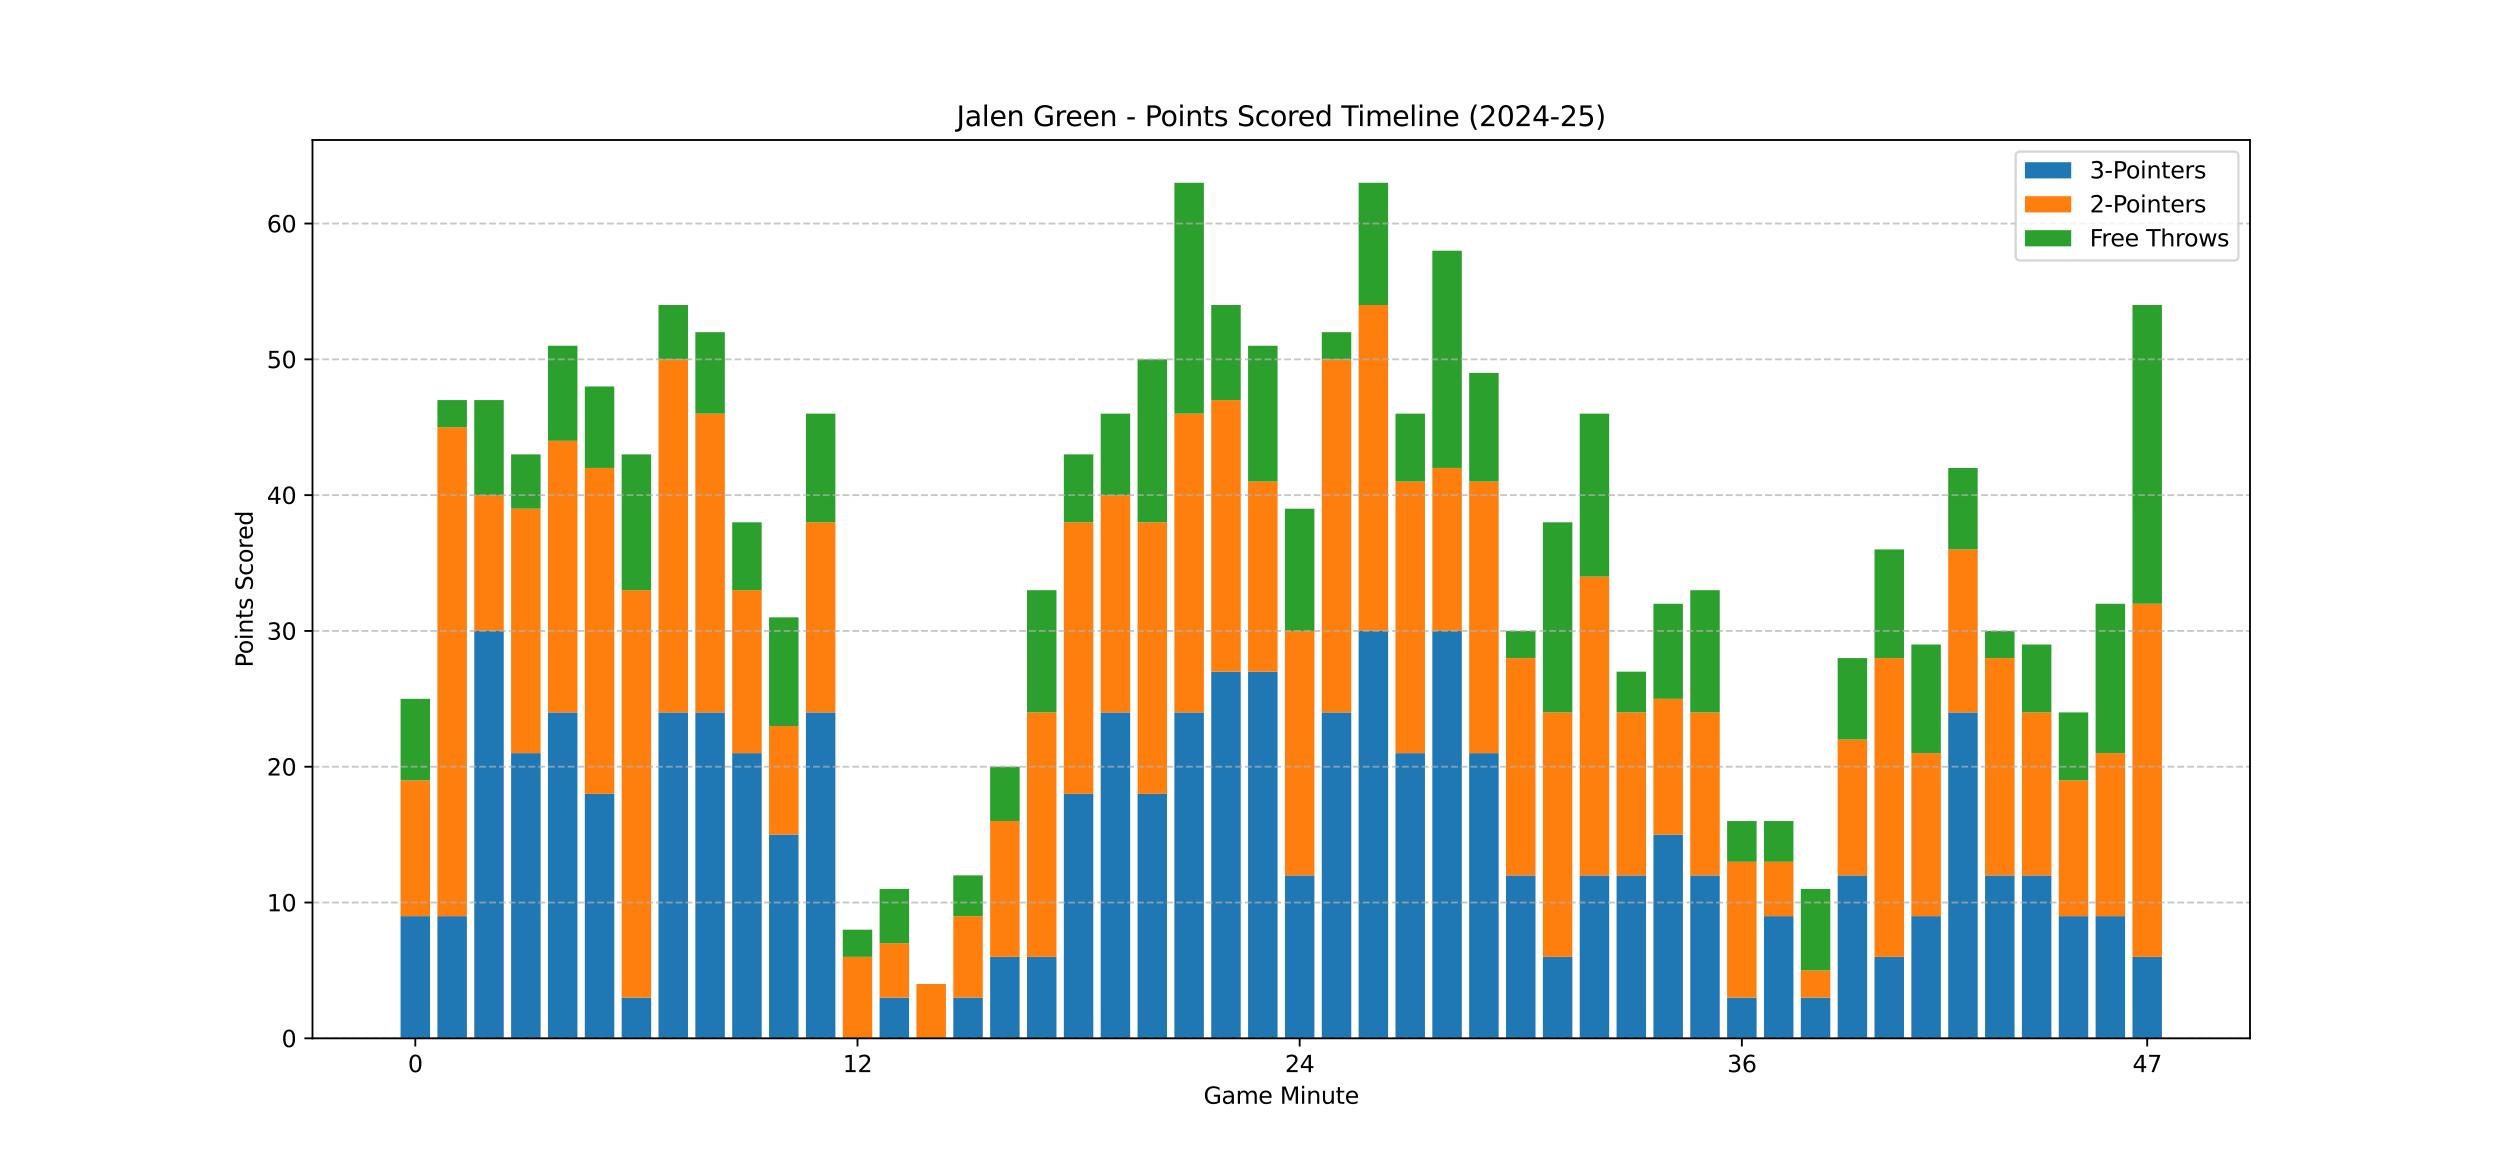 <?xml version="1.0" encoding="utf-8" standalone="no"?>
<!DOCTYPE svg PUBLIC "-//W3C//DTD SVG 1.1//EN"
  "http://www.w3.org/Graphics/SVG/1.1/DTD/svg11.dtd">
<svg xmlns:xlink="http://www.w3.org/1999/xlink" width="1080pt" height="504pt" viewBox="0 0 1080 504" xmlns="http://www.w3.org/2000/svg" version="1.1">
 <defs>
  <style type="text/css">*{stroke-linejoin: round; stroke-linecap: butt}</style>
 </defs>
 <g id="figure_1">
  <g id="patch_1">
   <path d="M 0 504 
L 1080 504 
L 1080 0 
L 0 0 
z
" style="fill: #ffffff"/>
  </g>
  <g id="axes_1">
   <g id="patch_2">
    <path d="M 135 448.56 
L 972 448.56 
L 972 60.48 
L 135 60.48 
z
" style="fill: #ffffff"/>
   </g>
   <g id="patch_3">
    <path d="M 173.045 448.56 
L 185.78 448.56 
L 185.78 395.76 
L 173.045 395.76 
z
" clip-path="url(#pf9abb5e813)" style="fill: #1f77b4"/>
   </g>
   <g id="patch_4">
    <path d="M 188.964 448.56 
L 201.699 448.56 
L 201.699 395.76 
L 188.964 395.76 
z
" clip-path="url(#pf9abb5e813)" style="fill: #1f77b4"/>
   </g>
   <g id="patch_5">
    <path d="M 204.883 448.56 
L 217.618 448.56 
L 217.618 272.56 
L 204.883 272.56 
z
" clip-path="url(#pf9abb5e813)" style="fill: #1f77b4"/>
   </g>
   <g id="patch_6">
    <path d="M 220.801 448.56 
L 233.536 448.56 
L 233.536 325.36 
L 220.801 325.36 
z
" clip-path="url(#pf9abb5e813)" style="fill: #1f77b4"/>
   </g>
   <g id="patch_7">
    <path d="M 236.72 448.56 
L 249.455 448.56 
L 249.455 307.76 
L 236.72 307.76 
z
" clip-path="url(#pf9abb5e813)" style="fill: #1f77b4"/>
   </g>
   <g id="patch_8">
    <path d="M 252.638 448.56 
L 265.373 448.56 
L 265.373 342.96 
L 252.638 342.96 
z
" clip-path="url(#pf9abb5e813)" style="fill: #1f77b4"/>
   </g>
   <g id="patch_9">
    <path d="M 268.557 448.56 
L 281.292 448.56 
L 281.292 430.96 
L 268.557 430.96 
z
" clip-path="url(#pf9abb5e813)" style="fill: #1f77b4"/>
   </g>
   <g id="patch_10">
    <path d="M 284.476 448.56 
L 297.211 448.56 
L 297.211 307.76 
L 284.476 307.76 
z
" clip-path="url(#pf9abb5e813)" style="fill: #1f77b4"/>
   </g>
   <g id="patch_11">
    <path d="M 300.394 448.56 
L 313.129 448.56 
L 313.129 307.76 
L 300.394 307.76 
z
" clip-path="url(#pf9abb5e813)" style="fill: #1f77b4"/>
   </g>
   <g id="patch_12">
    <path d="M 316.313 448.56 
L 329.048 448.56 
L 329.048 325.36 
L 316.313 325.36 
z
" clip-path="url(#pf9abb5e813)" style="fill: #1f77b4"/>
   </g>
   <g id="patch_13">
    <path d="M 332.231 448.56 
L 344.966 448.56 
L 344.966 360.56 
L 332.231 360.56 
z
" clip-path="url(#pf9abb5e813)" style="fill: #1f77b4"/>
   </g>
   <g id="patch_14">
    <path d="M 348.15 448.56 
L 360.885 448.56 
L 360.885 307.76 
L 348.15 307.76 
z
" clip-path="url(#pf9abb5e813)" style="fill: #1f77b4"/>
   </g>
   <g id="patch_15">
    <path d="M 364.069 448.56 
L 376.804 448.56 
L 376.804 448.56 
L 364.069 448.56 
z
" clip-path="url(#pf9abb5e813)" style="fill: #1f77b4"/>
   </g>
   <g id="patch_16">
    <path d="M 379.987 448.56 
L 392.722 448.56 
L 392.722 430.96 
L 379.987 430.96 
z
" clip-path="url(#pf9abb5e813)" style="fill: #1f77b4"/>
   </g>
   <g id="patch_17">
    <path d="M 395.906 448.56 
L 408.641 448.56 
L 408.641 448.56 
L 395.906 448.56 
z
" clip-path="url(#pf9abb5e813)" style="fill: #1f77b4"/>
   </g>
   <g id="patch_18">
    <path d="M 411.824 448.56 
L 424.559 448.56 
L 424.559 430.96 
L 411.824 430.96 
z
" clip-path="url(#pf9abb5e813)" style="fill: #1f77b4"/>
   </g>
   <g id="patch_19">
    <path d="M 427.743 448.56 
L 440.478 448.56 
L 440.478 413.36 
L 427.743 413.36 
z
" clip-path="url(#pf9abb5e813)" style="fill: #1f77b4"/>
   </g>
   <g id="patch_20">
    <path d="M 443.662 448.56 
L 456.397 448.56 
L 456.397 413.36 
L 443.662 413.36 
z
" clip-path="url(#pf9abb5e813)" style="fill: #1f77b4"/>
   </g>
   <g id="patch_21">
    <path d="M 459.58 448.56 
L 472.315 448.56 
L 472.315 342.96 
L 459.58 342.96 
z
" clip-path="url(#pf9abb5e813)" style="fill: #1f77b4"/>
   </g>
   <g id="patch_22">
    <path d="M 475.499 448.56 
L 488.234 448.56 
L 488.234 307.76 
L 475.499 307.76 
z
" clip-path="url(#pf9abb5e813)" style="fill: #1f77b4"/>
   </g>
   <g id="patch_23">
    <path d="M 491.417 448.56 
L 504.152 448.56 
L 504.152 342.96 
L 491.417 342.96 
z
" clip-path="url(#pf9abb5e813)" style="fill: #1f77b4"/>
   </g>
   <g id="patch_24">
    <path d="M 507.336 448.56 
L 520.071 448.56 
L 520.071 307.76 
L 507.336 307.76 
z
" clip-path="url(#pf9abb5e813)" style="fill: #1f77b4"/>
   </g>
   <g id="patch_25">
    <path d="M 523.255 448.56 
L 535.99 448.56 
L 535.99 290.16 
L 523.255 290.16 
z
" clip-path="url(#pf9abb5e813)" style="fill: #1f77b4"/>
   </g>
   <g id="patch_26">
    <path d="M 539.173 448.56 
L 551.908 448.56 
L 551.908 290.16 
L 539.173 290.16 
z
" clip-path="url(#pf9abb5e813)" style="fill: #1f77b4"/>
   </g>
   <g id="patch_27">
    <path d="M 555.092 448.56 
L 567.827 448.56 
L 567.827 378.16 
L 555.092 378.16 
z
" clip-path="url(#pf9abb5e813)" style="fill: #1f77b4"/>
   </g>
   <g id="patch_28">
    <path d="M 571.01 448.56 
L 583.745 448.56 
L 583.745 307.76 
L 571.01 307.76 
z
" clip-path="url(#pf9abb5e813)" style="fill: #1f77b4"/>
   </g>
   <g id="patch_29">
    <path d="M 586.929 448.56 
L 599.664 448.56 
L 599.664 272.56 
L 586.929 272.56 
z
" clip-path="url(#pf9abb5e813)" style="fill: #1f77b4"/>
   </g>
   <g id="patch_30">
    <path d="M 602.848 448.56 
L 615.583 448.56 
L 615.583 325.36 
L 602.848 325.36 
z
" clip-path="url(#pf9abb5e813)" style="fill: #1f77b4"/>
   </g>
   <g id="patch_31">
    <path d="M 618.766 448.56 
L 631.501 448.56 
L 631.501 272.56 
L 618.766 272.56 
z
" clip-path="url(#pf9abb5e813)" style="fill: #1f77b4"/>
   </g>
   <g id="patch_32">
    <path d="M 634.685 448.56 
L 647.42 448.56 
L 647.42 325.36 
L 634.685 325.36 
z
" clip-path="url(#pf9abb5e813)" style="fill: #1f77b4"/>
   </g>
   <g id="patch_33">
    <path d="M 650.603 448.56 
L 663.338 448.56 
L 663.338 378.16 
L 650.603 378.16 
z
" clip-path="url(#pf9abb5e813)" style="fill: #1f77b4"/>
   </g>
   <g id="patch_34">
    <path d="M 666.522 448.56 
L 679.257 448.56 
L 679.257 413.36 
L 666.522 413.36 
z
" clip-path="url(#pf9abb5e813)" style="fill: #1f77b4"/>
   </g>
   <g id="patch_35">
    <path d="M 682.441 448.56 
L 695.176 448.56 
L 695.176 378.16 
L 682.441 378.16 
z
" clip-path="url(#pf9abb5e813)" style="fill: #1f77b4"/>
   </g>
   <g id="patch_36">
    <path d="M 698.359 448.56 
L 711.094 448.56 
L 711.094 378.16 
L 698.359 378.16 
z
" clip-path="url(#pf9abb5e813)" style="fill: #1f77b4"/>
   </g>
   <g id="patch_37">
    <path d="M 714.278 448.56 
L 727.013 448.56 
L 727.013 360.56 
L 714.278 360.56 
z
" clip-path="url(#pf9abb5e813)" style="fill: #1f77b4"/>
   </g>
   <g id="patch_38">
    <path d="M 730.196 448.56 
L 742.931 448.56 
L 742.931 378.16 
L 730.196 378.16 
z
" clip-path="url(#pf9abb5e813)" style="fill: #1f77b4"/>
   </g>
   <g id="patch_39">
    <path d="M 746.115 448.56 
L 758.85 448.56 
L 758.85 430.96 
L 746.115 430.96 
z
" clip-path="url(#pf9abb5e813)" style="fill: #1f77b4"/>
   </g>
   <g id="patch_40">
    <path d="M 762.034 448.56 
L 774.769 448.56 
L 774.769 395.76 
L 762.034 395.76 
z
" clip-path="url(#pf9abb5e813)" style="fill: #1f77b4"/>
   </g>
   <g id="patch_41">
    <path d="M 777.952 448.56 
L 790.687 448.56 
L 790.687 430.96 
L 777.952 430.96 
z
" clip-path="url(#pf9abb5e813)" style="fill: #1f77b4"/>
   </g>
   <g id="patch_42">
    <path d="M 793.871 448.56 
L 806.606 448.56 
L 806.606 378.16 
L 793.871 378.16 
z
" clip-path="url(#pf9abb5e813)" style="fill: #1f77b4"/>
   </g>
   <g id="patch_43">
    <path d="M 809.789 448.56 
L 822.524 448.56 
L 822.524 413.36 
L 809.789 413.36 
z
" clip-path="url(#pf9abb5e813)" style="fill: #1f77b4"/>
   </g>
   <g id="patch_44">
    <path d="M 825.708 448.56 
L 838.443 448.56 
L 838.443 395.76 
L 825.708 395.76 
z
" clip-path="url(#pf9abb5e813)" style="fill: #1f77b4"/>
   </g>
   <g id="patch_45">
    <path d="M 841.627 448.56 
L 854.362 448.56 
L 854.362 307.76 
L 841.627 307.76 
z
" clip-path="url(#pf9abb5e813)" style="fill: #1f77b4"/>
   </g>
   <g id="patch_46">
    <path d="M 857.545 448.56 
L 870.28 448.56 
L 870.28 378.16 
L 857.545 378.16 
z
" clip-path="url(#pf9abb5e813)" style="fill: #1f77b4"/>
   </g>
   <g id="patch_47">
    <path d="M 873.464 448.56 
L 886.199 448.56 
L 886.199 378.16 
L 873.464 378.16 
z
" clip-path="url(#pf9abb5e813)" style="fill: #1f77b4"/>
   </g>
   <g id="patch_48">
    <path d="M 889.382 448.56 
L 902.117 448.56 
L 902.117 395.76 
L 889.382 395.76 
z
" clip-path="url(#pf9abb5e813)" style="fill: #1f77b4"/>
   </g>
   <g id="patch_49">
    <path d="M 905.301 448.56 
L 918.036 448.56 
L 918.036 395.76 
L 905.301 395.76 
z
" clip-path="url(#pf9abb5e813)" style="fill: #1f77b4"/>
   </g>
   <g id="patch_50">
    <path d="M 921.22 448.56 
L 933.955 448.56 
L 933.955 413.36 
L 921.22 413.36 
z
" clip-path="url(#pf9abb5e813)" style="fill: #1f77b4"/>
   </g>
   <g id="patch_51">
    <path d="M 173.045 395.76 
L 185.78 395.76 
L 185.78 337.093 
L 173.045 337.093 
z
" clip-path="url(#pf9abb5e813)" style="fill: #ff7f0e"/>
   </g>
   <g id="patch_52">
    <path d="M 188.964 395.76 
L 201.699 395.76 
L 201.699 184.56 
L 188.964 184.56 
z
" clip-path="url(#pf9abb5e813)" style="fill: #ff7f0e"/>
   </g>
   <g id="patch_53">
    <path d="M 204.883 272.56 
L 217.618 272.56 
L 217.618 213.893 
L 204.883 213.893 
z
" clip-path="url(#pf9abb5e813)" style="fill: #ff7f0e"/>
   </g>
   <g id="patch_54">
    <path d="M 220.801 325.36 
L 233.536 325.36 
L 233.536 219.76 
L 220.801 219.76 
z
" clip-path="url(#pf9abb5e813)" style="fill: #ff7f0e"/>
   </g>
   <g id="patch_55">
    <path d="M 236.72 307.76 
L 249.455 307.76 
L 249.455 190.427 
L 236.72 190.427 
z
" clip-path="url(#pf9abb5e813)" style="fill: #ff7f0e"/>
   </g>
   <g id="patch_56">
    <path d="M 252.638 342.96 
L 265.373 342.96 
L 265.373 202.16 
L 252.638 202.16 
z
" clip-path="url(#pf9abb5e813)" style="fill: #ff7f0e"/>
   </g>
   <g id="patch_57">
    <path d="M 268.557 430.96 
L 281.292 430.96 
L 281.292 254.96 
L 268.557 254.96 
z
" clip-path="url(#pf9abb5e813)" style="fill: #ff7f0e"/>
   </g>
   <g id="patch_58">
    <path d="M 284.476 307.76 
L 297.211 307.76 
L 297.211 155.227 
L 284.476 155.227 
z
" clip-path="url(#pf9abb5e813)" style="fill: #ff7f0e"/>
   </g>
   <g id="patch_59">
    <path d="M 300.394 307.76 
L 313.129 307.76 
L 313.129 178.693 
L 300.394 178.693 
z
" clip-path="url(#pf9abb5e813)" style="fill: #ff7f0e"/>
   </g>
   <g id="patch_60">
    <path d="M 316.313 325.36 
L 329.048 325.36 
L 329.048 254.96 
L 316.313 254.96 
z
" clip-path="url(#pf9abb5e813)" style="fill: #ff7f0e"/>
   </g>
   <g id="patch_61">
    <path d="M 332.231 360.56 
L 344.966 360.56 
L 344.966 313.627 
L 332.231 313.627 
z
" clip-path="url(#pf9abb5e813)" style="fill: #ff7f0e"/>
   </g>
   <g id="patch_62">
    <path d="M 348.15 307.76 
L 360.885 307.76 
L 360.885 225.627 
L 348.15 225.627 
z
" clip-path="url(#pf9abb5e813)" style="fill: #ff7f0e"/>
   </g>
   <g id="patch_63">
    <path d="M 364.069 448.56 
L 376.804 448.56 
L 376.804 413.36 
L 364.069 413.36 
z
" clip-path="url(#pf9abb5e813)" style="fill: #ff7f0e"/>
   </g>
   <g id="patch_64">
    <path d="M 379.987 430.96 
L 392.722 430.96 
L 392.722 407.493 
L 379.987 407.493 
z
" clip-path="url(#pf9abb5e813)" style="fill: #ff7f0e"/>
   </g>
   <g id="patch_65">
    <path d="M 395.906 448.56 
L 408.641 448.56 
L 408.641 425.093 
L 395.906 425.093 
z
" clip-path="url(#pf9abb5e813)" style="fill: #ff7f0e"/>
   </g>
   <g id="patch_66">
    <path d="M 411.824 430.96 
L 424.559 430.96 
L 424.559 395.76 
L 411.824 395.76 
z
" clip-path="url(#pf9abb5e813)" style="fill: #ff7f0e"/>
   </g>
   <g id="patch_67">
    <path d="M 427.743 413.36 
L 440.478 413.36 
L 440.478 354.693 
L 427.743 354.693 
z
" clip-path="url(#pf9abb5e813)" style="fill: #ff7f0e"/>
   </g>
   <g id="patch_68">
    <path d="M 443.662 413.36 
L 456.397 413.36 
L 456.397 307.76 
L 443.662 307.76 
z
" clip-path="url(#pf9abb5e813)" style="fill: #ff7f0e"/>
   </g>
   <g id="patch_69">
    <path d="M 459.58 342.96 
L 472.315 342.96 
L 472.315 225.627 
L 459.58 225.627 
z
" clip-path="url(#pf9abb5e813)" style="fill: #ff7f0e"/>
   </g>
   <g id="patch_70">
    <path d="M 475.499 307.76 
L 488.234 307.76 
L 488.234 213.893 
L 475.499 213.893 
z
" clip-path="url(#pf9abb5e813)" style="fill: #ff7f0e"/>
   </g>
   <g id="patch_71">
    <path d="M 491.417 342.96 
L 504.152 342.96 
L 504.152 225.627 
L 491.417 225.627 
z
" clip-path="url(#pf9abb5e813)" style="fill: #ff7f0e"/>
   </g>
   <g id="patch_72">
    <path d="M 507.336 307.76 
L 520.071 307.76 
L 520.071 178.693 
L 507.336 178.693 
z
" clip-path="url(#pf9abb5e813)" style="fill: #ff7f0e"/>
   </g>
   <g id="patch_73">
    <path d="M 523.255 290.16 
L 535.99 290.16 
L 535.99 172.827 
L 523.255 172.827 
z
" clip-path="url(#pf9abb5e813)" style="fill: #ff7f0e"/>
   </g>
   <g id="patch_74">
    <path d="M 539.173 290.16 
L 551.908 290.16 
L 551.908 208.027 
L 539.173 208.027 
z
" clip-path="url(#pf9abb5e813)" style="fill: #ff7f0e"/>
   </g>
   <g id="patch_75">
    <path d="M 555.092 378.16 
L 567.827 378.16 
L 567.827 272.56 
L 555.092 272.56 
z
" clip-path="url(#pf9abb5e813)" style="fill: #ff7f0e"/>
   </g>
   <g id="patch_76">
    <path d="M 571.01 307.76 
L 583.745 307.76 
L 583.745 155.227 
L 571.01 155.227 
z
" clip-path="url(#pf9abb5e813)" style="fill: #ff7f0e"/>
   </g>
   <g id="patch_77">
    <path d="M 586.929 272.56 
L 599.664 272.56 
L 599.664 131.76 
L 586.929 131.76 
z
" clip-path="url(#pf9abb5e813)" style="fill: #ff7f0e"/>
   </g>
   <g id="patch_78">
    <path d="M 602.848 325.36 
L 615.583 325.36 
L 615.583 208.027 
L 602.848 208.027 
z
" clip-path="url(#pf9abb5e813)" style="fill: #ff7f0e"/>
   </g>
   <g id="patch_79">
    <path d="M 618.766 272.56 
L 631.501 272.56 
L 631.501 202.16 
L 618.766 202.16 
z
" clip-path="url(#pf9abb5e813)" style="fill: #ff7f0e"/>
   </g>
   <g id="patch_80">
    <path d="M 634.685 325.36 
L 647.42 325.36 
L 647.42 208.027 
L 634.685 208.027 
z
" clip-path="url(#pf9abb5e813)" style="fill: #ff7f0e"/>
   </g>
   <g id="patch_81">
    <path d="M 650.603 378.16 
L 663.338 378.16 
L 663.338 284.293 
L 650.603 284.293 
z
" clip-path="url(#pf9abb5e813)" style="fill: #ff7f0e"/>
   </g>
   <g id="patch_82">
    <path d="M 666.522 413.36 
L 679.257 413.36 
L 679.257 307.76 
L 666.522 307.76 
z
" clip-path="url(#pf9abb5e813)" style="fill: #ff7f0e"/>
   </g>
   <g id="patch_83">
    <path d="M 682.441 378.16 
L 695.176 378.16 
L 695.176 249.093 
L 682.441 249.093 
z
" clip-path="url(#pf9abb5e813)" style="fill: #ff7f0e"/>
   </g>
   <g id="patch_84">
    <path d="M 698.359 378.16 
L 711.094 378.16 
L 711.094 307.76 
L 698.359 307.76 
z
" clip-path="url(#pf9abb5e813)" style="fill: #ff7f0e"/>
   </g>
   <g id="patch_85">
    <path d="M 714.278 360.56 
L 727.013 360.56 
L 727.013 301.893 
L 714.278 301.893 
z
" clip-path="url(#pf9abb5e813)" style="fill: #ff7f0e"/>
   </g>
   <g id="patch_86">
    <path d="M 730.196 378.16 
L 742.931 378.16 
L 742.931 307.76 
L 730.196 307.76 
z
" clip-path="url(#pf9abb5e813)" style="fill: #ff7f0e"/>
   </g>
   <g id="patch_87">
    <path d="M 746.115 430.96 
L 758.85 430.96 
L 758.85 372.293 
L 746.115 372.293 
z
" clip-path="url(#pf9abb5e813)" style="fill: #ff7f0e"/>
   </g>
   <g id="patch_88">
    <path d="M 762.034 395.76 
L 774.769 395.76 
L 774.769 372.293 
L 762.034 372.293 
z
" clip-path="url(#pf9abb5e813)" style="fill: #ff7f0e"/>
   </g>
   <g id="patch_89">
    <path d="M 777.952 430.96 
L 790.687 430.96 
L 790.687 419.227 
L 777.952 419.227 
z
" clip-path="url(#pf9abb5e813)" style="fill: #ff7f0e"/>
   </g>
   <g id="patch_90">
    <path d="M 793.871 378.16 
L 806.606 378.16 
L 806.606 319.493 
L 793.871 319.493 
z
" clip-path="url(#pf9abb5e813)" style="fill: #ff7f0e"/>
   </g>
   <g id="patch_91">
    <path d="M 809.789 413.36 
L 822.524 413.36 
L 822.524 284.293 
L 809.789 284.293 
z
" clip-path="url(#pf9abb5e813)" style="fill: #ff7f0e"/>
   </g>
   <g id="patch_92">
    <path d="M 825.708 395.76 
L 838.443 395.76 
L 838.443 325.36 
L 825.708 325.36 
z
" clip-path="url(#pf9abb5e813)" style="fill: #ff7f0e"/>
   </g>
   <g id="patch_93">
    <path d="M 841.627 307.76 
L 854.362 307.76 
L 854.362 237.36 
L 841.627 237.36 
z
" clip-path="url(#pf9abb5e813)" style="fill: #ff7f0e"/>
   </g>
   <g id="patch_94">
    <path d="M 857.545 378.16 
L 870.28 378.16 
L 870.28 284.293 
L 857.545 284.293 
z
" clip-path="url(#pf9abb5e813)" style="fill: #ff7f0e"/>
   </g>
   <g id="patch_95">
    <path d="M 873.464 378.16 
L 886.199 378.16 
L 886.199 307.76 
L 873.464 307.76 
z
" clip-path="url(#pf9abb5e813)" style="fill: #ff7f0e"/>
   </g>
   <g id="patch_96">
    <path d="M 889.382 395.76 
L 902.117 395.76 
L 902.117 337.093 
L 889.382 337.093 
z
" clip-path="url(#pf9abb5e813)" style="fill: #ff7f0e"/>
   </g>
   <g id="patch_97">
    <path d="M 905.301 395.76 
L 918.036 395.76 
L 918.036 325.36 
L 905.301 325.36 
z
" clip-path="url(#pf9abb5e813)" style="fill: #ff7f0e"/>
   </g>
   <g id="patch_98">
    <path d="M 921.22 413.36 
L 933.955 413.36 
L 933.955 260.827 
L 921.22 260.827 
z
" clip-path="url(#pf9abb5e813)" style="fill: #ff7f0e"/>
   </g>
   <g id="patch_99">
    <path d="M 173.045 337.093 
L 185.78 337.093 
L 185.78 301.893 
L 173.045 301.893 
z
" clip-path="url(#pf9abb5e813)" style="fill: #2ca02c"/>
   </g>
   <g id="patch_100">
    <path d="M 188.964 184.56 
L 201.699 184.56 
L 201.699 172.827 
L 188.964 172.827 
z
" clip-path="url(#pf9abb5e813)" style="fill: #2ca02c"/>
   </g>
   <g id="patch_101">
    <path d="M 204.883 213.893 
L 217.618 213.893 
L 217.618 172.827 
L 204.883 172.827 
z
" clip-path="url(#pf9abb5e813)" style="fill: #2ca02c"/>
   </g>
   <g id="patch_102">
    <path d="M 220.801 219.76 
L 233.536 219.76 
L 233.536 196.293 
L 220.801 196.293 
z
" clip-path="url(#pf9abb5e813)" style="fill: #2ca02c"/>
   </g>
   <g id="patch_103">
    <path d="M 236.72 190.427 
L 249.455 190.427 
L 249.455 149.36 
L 236.72 149.36 
z
" clip-path="url(#pf9abb5e813)" style="fill: #2ca02c"/>
   </g>
   <g id="patch_104">
    <path d="M 252.638 202.16 
L 265.373 202.16 
L 265.373 166.96 
L 252.638 166.96 
z
" clip-path="url(#pf9abb5e813)" style="fill: #2ca02c"/>
   </g>
   <g id="patch_105">
    <path d="M 268.557 254.96 
L 281.292 254.96 
L 281.292 196.293 
L 268.557 196.293 
z
" clip-path="url(#pf9abb5e813)" style="fill: #2ca02c"/>
   </g>
   <g id="patch_106">
    <path d="M 284.476 155.227 
L 297.211 155.227 
L 297.211 131.76 
L 284.476 131.76 
z
" clip-path="url(#pf9abb5e813)" style="fill: #2ca02c"/>
   </g>
   <g id="patch_107">
    <path d="M 300.394 178.693 
L 313.129 178.693 
L 313.129 143.493 
L 300.394 143.493 
z
" clip-path="url(#pf9abb5e813)" style="fill: #2ca02c"/>
   </g>
   <g id="patch_108">
    <path d="M 316.313 254.96 
L 329.048 254.96 
L 329.048 225.627 
L 316.313 225.627 
z
" clip-path="url(#pf9abb5e813)" style="fill: #2ca02c"/>
   </g>
   <g id="patch_109">
    <path d="M 332.231 313.627 
L 344.966 313.627 
L 344.966 266.693 
L 332.231 266.693 
z
" clip-path="url(#pf9abb5e813)" style="fill: #2ca02c"/>
   </g>
   <g id="patch_110">
    <path d="M 348.15 225.627 
L 360.885 225.627 
L 360.885 178.693 
L 348.15 178.693 
z
" clip-path="url(#pf9abb5e813)" style="fill: #2ca02c"/>
   </g>
   <g id="patch_111">
    <path d="M 364.069 413.36 
L 376.804 413.36 
L 376.804 401.627 
L 364.069 401.627 
z
" clip-path="url(#pf9abb5e813)" style="fill: #2ca02c"/>
   </g>
   <g id="patch_112">
    <path d="M 379.987 407.493 
L 392.722 407.493 
L 392.722 384.027 
L 379.987 384.027 
z
" clip-path="url(#pf9abb5e813)" style="fill: #2ca02c"/>
   </g>
   <g id="patch_113">
    <path d="M 395.906 425.093 
L 408.641 425.093 
L 408.641 425.093 
L 395.906 425.093 
z
" clip-path="url(#pf9abb5e813)" style="fill: #2ca02c"/>
   </g>
   <g id="patch_114">
    <path d="M 411.824 395.76 
L 424.559 395.76 
L 424.559 378.16 
L 411.824 378.16 
z
" clip-path="url(#pf9abb5e813)" style="fill: #2ca02c"/>
   </g>
   <g id="patch_115">
    <path d="M 427.743 354.693 
L 440.478 354.693 
L 440.478 331.227 
L 427.743 331.227 
z
" clip-path="url(#pf9abb5e813)" style="fill: #2ca02c"/>
   </g>
   <g id="patch_116">
    <path d="M 443.662 307.76 
L 456.397 307.76 
L 456.397 254.96 
L 443.662 254.96 
z
" clip-path="url(#pf9abb5e813)" style="fill: #2ca02c"/>
   </g>
   <g id="patch_117">
    <path d="M 459.58 225.627 
L 472.315 225.627 
L 472.315 196.293 
L 459.58 196.293 
z
" clip-path="url(#pf9abb5e813)" style="fill: #2ca02c"/>
   </g>
   <g id="patch_118">
    <path d="M 475.499 213.893 
L 488.234 213.893 
L 488.234 178.693 
L 475.499 178.693 
z
" clip-path="url(#pf9abb5e813)" style="fill: #2ca02c"/>
   </g>
   <g id="patch_119">
    <path d="M 491.417 225.627 
L 504.152 225.627 
L 504.152 155.227 
L 491.417 155.227 
z
" clip-path="url(#pf9abb5e813)" style="fill: #2ca02c"/>
   </g>
   <g id="patch_120">
    <path d="M 507.336 178.693 
L 520.071 178.693 
L 520.071 78.96 
L 507.336 78.96 
z
" clip-path="url(#pf9abb5e813)" style="fill: #2ca02c"/>
   </g>
   <g id="patch_121">
    <path d="M 523.255 172.827 
L 535.99 172.827 
L 535.99 131.76 
L 523.255 131.76 
z
" clip-path="url(#pf9abb5e813)" style="fill: #2ca02c"/>
   </g>
   <g id="patch_122">
    <path d="M 539.173 208.027 
L 551.908 208.027 
L 551.908 149.36 
L 539.173 149.36 
z
" clip-path="url(#pf9abb5e813)" style="fill: #2ca02c"/>
   </g>
   <g id="patch_123">
    <path d="M 555.092 272.56 
L 567.827 272.56 
L 567.827 219.76 
L 555.092 219.76 
z
" clip-path="url(#pf9abb5e813)" style="fill: #2ca02c"/>
   </g>
   <g id="patch_124">
    <path d="M 571.01 155.227 
L 583.745 155.227 
L 583.745 143.493 
L 571.01 143.493 
z
" clip-path="url(#pf9abb5e813)" style="fill: #2ca02c"/>
   </g>
   <g id="patch_125">
    <path d="M 586.929 131.76 
L 599.664 131.76 
L 599.664 78.96 
L 586.929 78.96 
z
" clip-path="url(#pf9abb5e813)" style="fill: #2ca02c"/>
   </g>
   <g id="patch_126">
    <path d="M 602.848 208.027 
L 615.583 208.027 
L 615.583 178.693 
L 602.848 178.693 
z
" clip-path="url(#pf9abb5e813)" style="fill: #2ca02c"/>
   </g>
   <g id="patch_127">
    <path d="M 618.766 202.16 
L 631.501 202.16 
L 631.501 108.293 
L 618.766 108.293 
z
" clip-path="url(#pf9abb5e813)" style="fill: #2ca02c"/>
   </g>
   <g id="patch_128">
    <path d="M 634.685 208.027 
L 647.42 208.027 
L 647.42 161.093 
L 634.685 161.093 
z
" clip-path="url(#pf9abb5e813)" style="fill: #2ca02c"/>
   </g>
   <g id="patch_129">
    <path d="M 650.603 284.293 
L 663.338 284.293 
L 663.338 272.56 
L 650.603 272.56 
z
" clip-path="url(#pf9abb5e813)" style="fill: #2ca02c"/>
   </g>
   <g id="patch_130">
    <path d="M 666.522 307.76 
L 679.257 307.76 
L 679.257 225.627 
L 666.522 225.627 
z
" clip-path="url(#pf9abb5e813)" style="fill: #2ca02c"/>
   </g>
   <g id="patch_131">
    <path d="M 682.441 249.093 
L 695.176 249.093 
L 695.176 178.693 
L 682.441 178.693 
z
" clip-path="url(#pf9abb5e813)" style="fill: #2ca02c"/>
   </g>
   <g id="patch_132">
    <path d="M 698.359 307.76 
L 711.094 307.76 
L 711.094 290.16 
L 698.359 290.16 
z
" clip-path="url(#pf9abb5e813)" style="fill: #2ca02c"/>
   </g>
   <g id="patch_133">
    <path d="M 714.278 301.893 
L 727.013 301.893 
L 727.013 260.827 
L 714.278 260.827 
z
" clip-path="url(#pf9abb5e813)" style="fill: #2ca02c"/>
   </g>
   <g id="patch_134">
    <path d="M 730.196 307.76 
L 742.931 307.76 
L 742.931 254.96 
L 730.196 254.96 
z
" clip-path="url(#pf9abb5e813)" style="fill: #2ca02c"/>
   </g>
   <g id="patch_135">
    <path d="M 746.115 372.293 
L 758.85 372.293 
L 758.85 354.693 
L 746.115 354.693 
z
" clip-path="url(#pf9abb5e813)" style="fill: #2ca02c"/>
   </g>
   <g id="patch_136">
    <path d="M 762.034 372.293 
L 774.769 372.293 
L 774.769 354.693 
L 762.034 354.693 
z
" clip-path="url(#pf9abb5e813)" style="fill: #2ca02c"/>
   </g>
   <g id="patch_137">
    <path d="M 777.952 419.227 
L 790.687 419.227 
L 790.687 384.027 
L 777.952 384.027 
z
" clip-path="url(#pf9abb5e813)" style="fill: #2ca02c"/>
   </g>
   <g id="patch_138">
    <path d="M 793.871 319.493 
L 806.606 319.493 
L 806.606 284.293 
L 793.871 284.293 
z
" clip-path="url(#pf9abb5e813)" style="fill: #2ca02c"/>
   </g>
   <g id="patch_139">
    <path d="M 809.789 284.293 
L 822.524 284.293 
L 822.524 237.36 
L 809.789 237.36 
z
" clip-path="url(#pf9abb5e813)" style="fill: #2ca02c"/>
   </g>
   <g id="patch_140">
    <path d="M 825.708 325.36 
L 838.443 325.36 
L 838.443 278.427 
L 825.708 278.427 
z
" clip-path="url(#pf9abb5e813)" style="fill: #2ca02c"/>
   </g>
   <g id="patch_141">
    <path d="M 841.627 237.36 
L 854.362 237.36 
L 854.362 202.16 
L 841.627 202.16 
z
" clip-path="url(#pf9abb5e813)" style="fill: #2ca02c"/>
   </g>
   <g id="patch_142">
    <path d="M 857.545 284.293 
L 870.28 284.293 
L 870.28 272.56 
L 857.545 272.56 
z
" clip-path="url(#pf9abb5e813)" style="fill: #2ca02c"/>
   </g>
   <g id="patch_143">
    <path d="M 873.464 307.76 
L 886.199 307.76 
L 886.199 278.427 
L 873.464 278.427 
z
" clip-path="url(#pf9abb5e813)" style="fill: #2ca02c"/>
   </g>
   <g id="patch_144">
    <path d="M 889.382 337.093 
L 902.117 337.093 
L 902.117 307.76 
L 889.382 307.76 
z
" clip-path="url(#pf9abb5e813)" style="fill: #2ca02c"/>
   </g>
   <g id="patch_145">
    <path d="M 905.301 325.36 
L 918.036 325.36 
L 918.036 260.827 
L 905.301 260.827 
z
" clip-path="url(#pf9abb5e813)" style="fill: #2ca02c"/>
   </g>
   <g id="patch_146">
    <path d="M 921.22 260.827 
L 933.955 260.827 
L 933.955 131.76 
L 921.22 131.76 
z
" clip-path="url(#pf9abb5e813)" style="fill: #2ca02c"/>
   </g>
   <g id="matplotlib.axis_1">
    <g id="xtick_1">
     <g id="line2d_1">
      <defs>
       <path id="m6e1138fa5f" d="M 0 0 
L 0 3.5 
" style="stroke: #000000; stroke-width: 0.8"/>
      </defs>
      <g>
       <use xlink:href="#m6e1138fa5f" x="179.413" y="448.56" style="stroke: #000000; stroke-width: 0.8"/>
      </g>
     </g>
     <g id="text_1">
      <!-- 0 -->
      <g transform="translate(176.232 463.158) scale(0.1 -0.1)">
       <defs>
        <path id="DejaVuSans-30" d="M 2034 4250 
Q 1547 4250 1301 3770 
Q 1056 3291 1056 2328 
Q 1056 1369 1301 889 
Q 1547 409 2034 409 
Q 2525 409 2770 889 
Q 3016 1369 3016 2328 
Q 3016 3291 2770 3770 
Q 2525 4250 2034 4250 
z
M 2034 4750 
Q 2819 4750 3233 4129 
Q 3647 3509 3647 2328 
Q 3647 1150 3233 529 
Q 2819 -91 2034 -91 
Q 1250 -91 836 529 
Q 422 1150 422 2328 
Q 422 3509 836 4129 
Q 1250 4750 2034 4750 
z
" transform="scale(0.016)"/>
       </defs>
       <use xlink:href="#DejaVuSans-30"/>
      </g>
     </g>
    </g>
    <g id="xtick_2">
     <g id="line2d_2">
      <g>
       <use xlink:href="#m6e1138fa5f" x="370.436" y="448.56" style="stroke: #000000; stroke-width: 0.8"/>
      </g>
     </g>
     <g id="text_2">
      <!-- 12 -->
      <g transform="translate(364.074 463.158) scale(0.1 -0.1)">
       <defs>
        <path id="DejaVuSans-31" d="M 794 531 
L 1825 531 
L 1825 4091 
L 703 3866 
L 703 4441 
L 1819 4666 
L 2450 4666 
L 2450 531 
L 3481 531 
L 3481 0 
L 794 0 
L 794 531 
z
" transform="scale(0.016)"/>
        <path id="DejaVuSans-32" d="M 1228 531 
L 3431 531 
L 3431 0 
L 469 0 
L 469 531 
Q 828 903 1448 1529 
Q 2069 2156 2228 2338 
Q 2531 2678 2651 2914 
Q 2772 3150 2772 3378 
Q 2772 3750 2511 3984 
Q 2250 4219 1831 4219 
Q 1534 4219 1204 4116 
Q 875 4013 500 3803 
L 500 4441 
Q 881 4594 1212 4672 
Q 1544 4750 1819 4750 
Q 2544 4750 2975 4387 
Q 3406 4025 3406 3419 
Q 3406 3131 3298 2873 
Q 3191 2616 2906 2266 
Q 2828 2175 2409 1742 
Q 1991 1309 1228 531 
z
" transform="scale(0.016)"/>
       </defs>
       <use xlink:href="#DejaVuSans-31"/>
       <use xlink:href="#DejaVuSans-32" transform="translate(63.623 0)"/>
      </g>
     </g>
    </g>
    <g id="xtick_3">
     <g id="line2d_3">
      <g>
       <use xlink:href="#m6e1138fa5f" x="561.459" y="448.56" style="stroke: #000000; stroke-width: 0.8"/>
      </g>
     </g>
     <g id="text_3">
      <!-- 24 -->
      <g transform="translate(555.097 463.158) scale(0.1 -0.1)">
       <defs>
        <path id="DejaVuSans-34" d="M 2419 4116 
L 825 1625 
L 2419 1625 
L 2419 4116 
z
M 2253 4666 
L 3047 4666 
L 3047 1625 
L 3713 1625 
L 3713 1100 
L 3047 1100 
L 3047 0 
L 2419 0 
L 2419 1100 
L 313 1100 
L 313 1709 
L 2253 4666 
z
" transform="scale(0.016)"/>
       </defs>
       <use xlink:href="#DejaVuSans-32"/>
       <use xlink:href="#DejaVuSans-34" transform="translate(63.623 0)"/>
      </g>
     </g>
    </g>
    <g id="xtick_4">
     <g id="line2d_4">
      <g>
       <use xlink:href="#m6e1138fa5f" x="752.483" y="448.56" style="stroke: #000000; stroke-width: 0.8"/>
      </g>
     </g>
     <g id="text_4">
      <!-- 36 -->
      <g transform="translate(746.12 463.158) scale(0.1 -0.1)">
       <defs>
        <path id="DejaVuSans-33" d="M 2597 2516 
Q 3050 2419 3304 2112 
Q 3559 1806 3559 1356 
Q 3559 666 3084 287 
Q 2609 -91 1734 -91 
Q 1441 -91 1130 -33 
Q 819 25 488 141 
L 488 750 
Q 750 597 1062 519 
Q 1375 441 1716 441 
Q 2309 441 2620 675 
Q 2931 909 2931 1356 
Q 2931 1769 2642 2001 
Q 2353 2234 1838 2234 
L 1294 2234 
L 1294 2753 
L 1863 2753 
Q 2328 2753 2575 2939 
Q 2822 3125 2822 3475 
Q 2822 3834 2567 4026 
Q 2313 4219 1838 4219 
Q 1578 4219 1281 4162 
Q 984 4106 628 3988 
L 628 4550 
Q 988 4650 1302 4700 
Q 1616 4750 1894 4750 
Q 2613 4750 3031 4423 
Q 3450 4097 3450 3541 
Q 3450 3153 3228 2886 
Q 3006 2619 2597 2516 
z
" transform="scale(0.016)"/>
        <path id="DejaVuSans-36" d="M 2113 2584 
Q 1688 2584 1439 2293 
Q 1191 2003 1191 1497 
Q 1191 994 1439 701 
Q 1688 409 2113 409 
Q 2538 409 2786 701 
Q 3034 994 3034 1497 
Q 3034 2003 2786 2293 
Q 2538 2584 2113 2584 
z
M 3366 4563 
L 3366 3988 
Q 3128 4100 2886 4159 
Q 2644 4219 2406 4219 
Q 1781 4219 1451 3797 
Q 1122 3375 1075 2522 
Q 1259 2794 1537 2939 
Q 1816 3084 2150 3084 
Q 2853 3084 3261 2657 
Q 3669 2231 3669 1497 
Q 3669 778 3244 343 
Q 2819 -91 2113 -91 
Q 1303 -91 875 529 
Q 447 1150 447 2328 
Q 447 3434 972 4092 
Q 1497 4750 2381 4750 
Q 2619 4750 2861 4703 
Q 3103 4656 3366 4563 
z
" transform="scale(0.016)"/>
       </defs>
       <use xlink:href="#DejaVuSans-33"/>
       <use xlink:href="#DejaVuSans-36" transform="translate(63.623 0)"/>
      </g>
     </g>
    </g>
    <g id="xtick_5">
     <g id="line2d_5">
      <g>
       <use xlink:href="#m6e1138fa5f" x="927.587" y="448.56" style="stroke: #000000; stroke-width: 0.8"/>
      </g>
     </g>
     <g id="text_5">
      <!-- 47 -->
      <g transform="translate(921.225 463.158) scale(0.1 -0.1)">
       <defs>
        <path id="DejaVuSans-37" d="M 525 4666 
L 3525 4666 
L 3525 4397 
L 1831 0 
L 1172 0 
L 2766 4134 
L 525 4134 
L 525 4666 
z
" transform="scale(0.016)"/>
       </defs>
       <use xlink:href="#DejaVuSans-34"/>
       <use xlink:href="#DejaVuSans-37" transform="translate(63.623 0)"/>
      </g>
     </g>
    </g>
    <g id="text_6">
     <!-- Game Minute -->
     <g transform="translate(519.948 476.837) scale(0.1 -0.1)">
      <defs>
       <path id="DejaVuSans-47" d="M 3809 666 
L 3809 1919 
L 2778 1919 
L 2778 2438 
L 4434 2438 
L 4434 434 
Q 4069 175 3628 42 
Q 3188 -91 2688 -91 
Q 1594 -91 976 548 
Q 359 1188 359 2328 
Q 359 3472 976 4111 
Q 1594 4750 2688 4750 
Q 3144 4750 3555 4637 
Q 3966 4525 4313 4306 
L 4313 3634 
Q 3963 3931 3569 4081 
Q 3175 4231 2741 4231 
Q 1884 4231 1454 3753 
Q 1025 3275 1025 2328 
Q 1025 1384 1454 906 
Q 1884 428 2741 428 
Q 3075 428 3337 486 
Q 3600 544 3809 666 
z
" transform="scale(0.016)"/>
       <path id="DejaVuSans-61" d="M 2194 1759 
Q 1497 1759 1228 1600 
Q 959 1441 959 1056 
Q 959 750 1161 570 
Q 1363 391 1709 391 
Q 2188 391 2477 730 
Q 2766 1069 2766 1631 
L 2766 1759 
L 2194 1759 
z
M 3341 1997 
L 3341 0 
L 2766 0 
L 2766 531 
Q 2569 213 2275 61 
Q 1981 -91 1556 -91 
Q 1019 -91 701 211 
Q 384 513 384 1019 
Q 384 1609 779 1909 
Q 1175 2209 1959 2209 
L 2766 2209 
L 2766 2266 
Q 2766 2663 2505 2880 
Q 2244 3097 1772 3097 
Q 1472 3097 1187 3025 
Q 903 2953 641 2809 
L 641 3341 
Q 956 3463 1253 3523 
Q 1550 3584 1831 3584 
Q 2591 3584 2966 3190 
Q 3341 2797 3341 1997 
z
" transform="scale(0.016)"/>
       <path id="DejaVuSans-6d" d="M 3328 2828 
Q 3544 3216 3844 3400 
Q 4144 3584 4550 3584 
Q 5097 3584 5394 3201 
Q 5691 2819 5691 2113 
L 5691 0 
L 5113 0 
L 5113 2094 
Q 5113 2597 4934 2840 
Q 4756 3084 4391 3084 
Q 3944 3084 3684 2787 
Q 3425 2491 3425 1978 
L 3425 0 
L 2847 0 
L 2847 2094 
Q 2847 2600 2669 2842 
Q 2491 3084 2119 3084 
Q 1678 3084 1418 2786 
Q 1159 2488 1159 1978 
L 1159 0 
L 581 0 
L 581 3500 
L 1159 3500 
L 1159 2956 
Q 1356 3278 1631 3431 
Q 1906 3584 2284 3584 
Q 2666 3584 2933 3390 
Q 3200 3197 3328 2828 
z
" transform="scale(0.016)"/>
       <path id="DejaVuSans-65" d="M 3597 1894 
L 3597 1613 
L 953 1613 
Q 991 1019 1311 708 
Q 1631 397 2203 397 
Q 2534 397 2845 478 
Q 3156 559 3463 722 
L 3463 178 
Q 3153 47 2828 -22 
Q 2503 -91 2169 -91 
Q 1331 -91 842 396 
Q 353 884 353 1716 
Q 353 2575 817 3079 
Q 1281 3584 2069 3584 
Q 2775 3584 3186 3129 
Q 3597 2675 3597 1894 
z
M 3022 2063 
Q 3016 2534 2758 2815 
Q 2500 3097 2075 3097 
Q 1594 3097 1305 2825 
Q 1016 2553 972 2059 
L 3022 2063 
z
" transform="scale(0.016)"/>
       <path id="DejaVuSans-20" transform="scale(0.016)"/>
       <path id="DejaVuSans-4d" d="M 628 4666 
L 1569 4666 
L 2759 1491 
L 3956 4666 
L 4897 4666 
L 4897 0 
L 4281 0 
L 4281 4097 
L 3078 897 
L 2444 897 
L 1241 4097 
L 1241 0 
L 628 0 
L 628 4666 
z
" transform="scale(0.016)"/>
       <path id="DejaVuSans-69" d="M 603 3500 
L 1178 3500 
L 1178 0 
L 603 0 
L 603 3500 
z
M 603 4863 
L 1178 4863 
L 1178 4134 
L 603 4134 
L 603 4863 
z
" transform="scale(0.016)"/>
       <path id="DejaVuSans-6e" d="M 3513 2113 
L 3513 0 
L 2938 0 
L 2938 2094 
Q 2938 2591 2744 2837 
Q 2550 3084 2163 3084 
Q 1697 3084 1428 2787 
Q 1159 2491 1159 1978 
L 1159 0 
L 581 0 
L 581 3500 
L 1159 3500 
L 1159 2956 
Q 1366 3272 1645 3428 
Q 1925 3584 2291 3584 
Q 2894 3584 3203 3211 
Q 3513 2838 3513 2113 
z
" transform="scale(0.016)"/>
       <path id="DejaVuSans-75" d="M 544 1381 
L 544 3500 
L 1119 3500 
L 1119 1403 
Q 1119 906 1312 657 
Q 1506 409 1894 409 
Q 2359 409 2629 706 
Q 2900 1003 2900 1516 
L 2900 3500 
L 3475 3500 
L 3475 0 
L 2900 0 
L 2900 538 
Q 2691 219 2414 64 
Q 2138 -91 1772 -91 
Q 1169 -91 856 284 
Q 544 659 544 1381 
z
M 1991 3584 
L 1991 3584 
z
" transform="scale(0.016)"/>
       <path id="DejaVuSans-74" d="M 1172 4494 
L 1172 3500 
L 2356 3500 
L 2356 3053 
L 1172 3053 
L 1172 1153 
Q 1172 725 1289 603 
Q 1406 481 1766 481 
L 2356 481 
L 2356 0 
L 1766 0 
Q 1100 0 847 248 
Q 594 497 594 1153 
L 594 3053 
L 172 3053 
L 172 3500 
L 594 3500 
L 594 4494 
L 1172 4494 
z
" transform="scale(0.016)"/>
      </defs>
      <use xlink:href="#DejaVuSans-47"/>
      <use xlink:href="#DejaVuSans-61" transform="translate(77.49 0)"/>
      <use xlink:href="#DejaVuSans-6d" transform="translate(138.77 0)"/>
      <use xlink:href="#DejaVuSans-65" transform="translate(236.182 0)"/>
      <use xlink:href="#DejaVuSans-20" transform="translate(297.705 0)"/>
      <use xlink:href="#DejaVuSans-4d" transform="translate(329.492 0)"/>
      <use xlink:href="#DejaVuSans-69" transform="translate(415.771 0)"/>
      <use xlink:href="#DejaVuSans-6e" transform="translate(443.555 0)"/>
      <use xlink:href="#DejaVuSans-75" transform="translate(506.934 0)"/>
      <use xlink:href="#DejaVuSans-74" transform="translate(570.312 0)"/>
      <use xlink:href="#DejaVuSans-65" transform="translate(609.521 0)"/>
     </g>
    </g>
   </g>
   <g id="matplotlib.axis_2">
    <g id="ytick_1">
     <g id="line2d_6">
      <path d="M 135 448.56 
L 972 448.56 
" clip-path="url(#pf9abb5e813)" style="fill: none; stroke-dasharray: 2.96,1.28; stroke-dashoffset: 0; stroke: #b0b0b0; stroke-opacity: 0.7; stroke-width: 0.8"/>
     </g>
     <g id="line2d_7">
      <defs>
       <path id="md72b650689" d="M 0 0 
L -3.5 0 
" style="stroke: #000000; stroke-width: 0.8"/>
      </defs>
      <g>
       <use xlink:href="#md72b650689" x="135" y="448.56" style="stroke: #000000; stroke-width: 0.8"/>
      </g>
     </g>
     <g id="text_7">
      <!-- 0 -->
      <g transform="translate(121.638 452.359) scale(0.1 -0.1)">
       <use xlink:href="#DejaVuSans-30"/>
      </g>
     </g>
    </g>
    <g id="ytick_2">
     <g id="line2d_8">
      <path d="M 135 389.893 
L 972 389.893 
" clip-path="url(#pf9abb5e813)" style="fill: none; stroke-dasharray: 2.96,1.28; stroke-dashoffset: 0; stroke: #b0b0b0; stroke-opacity: 0.7; stroke-width: 0.8"/>
     </g>
     <g id="line2d_9">
      <g>
       <use xlink:href="#md72b650689" x="135" y="389.893" style="stroke: #000000; stroke-width: 0.8"/>
      </g>
     </g>
     <g id="text_8">
      <!-- 10 -->
      <g transform="translate(115.275 393.693) scale(0.1 -0.1)">
       <use xlink:href="#DejaVuSans-31"/>
       <use xlink:href="#DejaVuSans-30" transform="translate(63.623 0)"/>
      </g>
     </g>
    </g>
    <g id="ytick_3">
     <g id="line2d_10">
      <path d="M 135 331.227 
L 972 331.227 
" clip-path="url(#pf9abb5e813)" style="fill: none; stroke-dasharray: 2.96,1.28; stroke-dashoffset: 0; stroke: #b0b0b0; stroke-opacity: 0.7; stroke-width: 0.8"/>
     </g>
     <g id="line2d_11">
      <g>
       <use xlink:href="#md72b650689" x="135" y="331.227" style="stroke: #000000; stroke-width: 0.8"/>
      </g>
     </g>
     <g id="text_9">
      <!-- 20 -->
      <g transform="translate(115.275 335.026) scale(0.1 -0.1)">
       <use xlink:href="#DejaVuSans-32"/>
       <use xlink:href="#DejaVuSans-30" transform="translate(63.623 0)"/>
      </g>
     </g>
    </g>
    <g id="ytick_4">
     <g id="line2d_12">
      <path d="M 135 272.56 
L 972 272.56 
" clip-path="url(#pf9abb5e813)" style="fill: none; stroke-dasharray: 2.96,1.28; stroke-dashoffset: 0; stroke: #b0b0b0; stroke-opacity: 0.7; stroke-width: 0.8"/>
     </g>
     <g id="line2d_13">
      <g>
       <use xlink:href="#md72b650689" x="135" y="272.56" style="stroke: #000000; stroke-width: 0.8"/>
      </g>
     </g>
     <g id="text_10">
      <!-- 30 -->
      <g transform="translate(115.275 276.359) scale(0.1 -0.1)">
       <use xlink:href="#DejaVuSans-33"/>
       <use xlink:href="#DejaVuSans-30" transform="translate(63.623 0)"/>
      </g>
     </g>
    </g>
    <g id="ytick_5">
     <g id="line2d_14">
      <path d="M 135 213.893 
L 972 213.893 
" clip-path="url(#pf9abb5e813)" style="fill: none; stroke-dasharray: 2.96,1.28; stroke-dashoffset: 0; stroke: #b0b0b0; stroke-opacity: 0.7; stroke-width: 0.8"/>
     </g>
     <g id="line2d_15">
      <g>
       <use xlink:href="#md72b650689" x="135" y="213.893" style="stroke: #000000; stroke-width: 0.8"/>
      </g>
     </g>
     <g id="text_11">
      <!-- 40 -->
      <g transform="translate(115.275 217.693) scale(0.1 -0.1)">
       <use xlink:href="#DejaVuSans-34"/>
       <use xlink:href="#DejaVuSans-30" transform="translate(63.623 0)"/>
      </g>
     </g>
    </g>
    <g id="ytick_6">
     <g id="line2d_16">
      <path d="M 135 155.227 
L 972 155.227 
" clip-path="url(#pf9abb5e813)" style="fill: none; stroke-dasharray: 2.96,1.28; stroke-dashoffset: 0; stroke: #b0b0b0; stroke-opacity: 0.7; stroke-width: 0.8"/>
     </g>
     <g id="line2d_17">
      <g>
       <use xlink:href="#md72b650689" x="135" y="155.227" style="stroke: #000000; stroke-width: 0.8"/>
      </g>
     </g>
     <g id="text_12">
      <!-- 50 -->
      <g transform="translate(115.275 159.026) scale(0.1 -0.1)">
       <defs>
        <path id="DejaVuSans-35" d="M 691 4666 
L 3169 4666 
L 3169 4134 
L 1269 4134 
L 1269 2991 
Q 1406 3038 1543 3061 
Q 1681 3084 1819 3084 
Q 2600 3084 3056 2656 
Q 3513 2228 3513 1497 
Q 3513 744 3044 326 
Q 2575 -91 1722 -91 
Q 1428 -91 1123 -41 
Q 819 9 494 109 
L 494 744 
Q 775 591 1075 516 
Q 1375 441 1709 441 
Q 2250 441 2565 725 
Q 2881 1009 2881 1497 
Q 2881 1984 2565 2268 
Q 2250 2553 1709 2553 
Q 1456 2553 1204 2497 
Q 953 2441 691 2322 
L 691 4666 
z
" transform="scale(0.016)"/>
       </defs>
       <use xlink:href="#DejaVuSans-35"/>
       <use xlink:href="#DejaVuSans-30" transform="translate(63.623 0)"/>
      </g>
     </g>
    </g>
    <g id="ytick_7">
     <g id="line2d_18">
      <path d="M 135 96.56 
L 972 96.56 
" clip-path="url(#pf9abb5e813)" style="fill: none; stroke-dasharray: 2.96,1.28; stroke-dashoffset: 0; stroke: #b0b0b0; stroke-opacity: 0.7; stroke-width: 0.8"/>
     </g>
     <g id="line2d_19">
      <g>
       <use xlink:href="#md72b650689" x="135" y="96.56" style="stroke: #000000; stroke-width: 0.8"/>
      </g>
     </g>
     <g id="text_13">
      <!-- 60 -->
      <g transform="translate(115.275 100.359) scale(0.1 -0.1)">
       <use xlink:href="#DejaVuSans-36"/>
       <use xlink:href="#DejaVuSans-30" transform="translate(63.623 0)"/>
      </g>
     </g>
    </g>
    <g id="text_14">
     <!-- Points Scored -->
     <g transform="translate(109.195 288.301) rotate(-90) scale(0.1 -0.1)">
      <defs>
       <path id="DejaVuSans-50" d="M 1259 4147 
L 1259 2394 
L 2053 2394 
Q 2494 2394 2734 2622 
Q 2975 2850 2975 3272 
Q 2975 3691 2734 3919 
Q 2494 4147 2053 4147 
L 1259 4147 
z
M 628 4666 
L 2053 4666 
Q 2838 4666 3239 4311 
Q 3641 3956 3641 3272 
Q 3641 2581 3239 2228 
Q 2838 1875 2053 1875 
L 1259 1875 
L 1259 0 
L 628 0 
L 628 4666 
z
" transform="scale(0.016)"/>
       <path id="DejaVuSans-6f" d="M 1959 3097 
Q 1497 3097 1228 2736 
Q 959 2375 959 1747 
Q 959 1119 1226 758 
Q 1494 397 1959 397 
Q 2419 397 2687 759 
Q 2956 1122 2956 1747 
Q 2956 2369 2687 2733 
Q 2419 3097 1959 3097 
z
M 1959 3584 
Q 2709 3584 3137 3096 
Q 3566 2609 3566 1747 
Q 3566 888 3137 398 
Q 2709 -91 1959 -91 
Q 1206 -91 779 398 
Q 353 888 353 1747 
Q 353 2609 779 3096 
Q 1206 3584 1959 3584 
z
" transform="scale(0.016)"/>
       <path id="DejaVuSans-73" d="M 2834 3397 
L 2834 2853 
Q 2591 2978 2328 3040 
Q 2066 3103 1784 3103 
Q 1356 3103 1142 2972 
Q 928 2841 928 2578 
Q 928 2378 1081 2264 
Q 1234 2150 1697 2047 
L 1894 2003 
Q 2506 1872 2764 1633 
Q 3022 1394 3022 966 
Q 3022 478 2636 193 
Q 2250 -91 1575 -91 
Q 1294 -91 989 -36 
Q 684 19 347 128 
L 347 722 
Q 666 556 975 473 
Q 1284 391 1588 391 
Q 1994 391 2212 530 
Q 2431 669 2431 922 
Q 2431 1156 2273 1281 
Q 2116 1406 1581 1522 
L 1381 1569 
Q 847 1681 609 1914 
Q 372 2147 372 2553 
Q 372 3047 722 3315 
Q 1072 3584 1716 3584 
Q 2034 3584 2315 3537 
Q 2597 3491 2834 3397 
z
" transform="scale(0.016)"/>
       <path id="DejaVuSans-53" d="M 3425 4513 
L 3425 3897 
Q 3066 4069 2747 4153 
Q 2428 4238 2131 4238 
Q 1616 4238 1336 4038 
Q 1056 3838 1056 3469 
Q 1056 3159 1242 3001 
Q 1428 2844 1947 2747 
L 2328 2669 
Q 3034 2534 3370 2195 
Q 3706 1856 3706 1288 
Q 3706 609 3251 259 
Q 2797 -91 1919 -91 
Q 1588 -91 1214 -16 
Q 841 59 441 206 
L 441 856 
Q 825 641 1194 531 
Q 1563 422 1919 422 
Q 2459 422 2753 634 
Q 3047 847 3047 1241 
Q 3047 1584 2836 1778 
Q 2625 1972 2144 2069 
L 1759 2144 
Q 1053 2284 737 2584 
Q 422 2884 422 3419 
Q 422 4038 858 4394 
Q 1294 4750 2059 4750 
Q 2388 4750 2728 4690 
Q 3069 4631 3425 4513 
z
" transform="scale(0.016)"/>
       <path id="DejaVuSans-63" d="M 3122 3366 
L 3122 2828 
Q 2878 2963 2633 3030 
Q 2388 3097 2138 3097 
Q 1578 3097 1268 2742 
Q 959 2388 959 1747 
Q 959 1106 1268 751 
Q 1578 397 2138 397 
Q 2388 397 2633 464 
Q 2878 531 3122 666 
L 3122 134 
Q 2881 22 2623 -34 
Q 2366 -91 2075 -91 
Q 1284 -91 818 406 
Q 353 903 353 1747 
Q 353 2603 823 3093 
Q 1294 3584 2113 3584 
Q 2378 3584 2631 3529 
Q 2884 3475 3122 3366 
z
" transform="scale(0.016)"/>
       <path id="DejaVuSans-72" d="M 2631 2963 
Q 2534 3019 2420 3045 
Q 2306 3072 2169 3072 
Q 1681 3072 1420 2755 
Q 1159 2438 1159 1844 
L 1159 0 
L 581 0 
L 581 3500 
L 1159 3500 
L 1159 2956 
Q 1341 3275 1631 3429 
Q 1922 3584 2338 3584 
Q 2397 3584 2469 3576 
Q 2541 3569 2628 3553 
L 2631 2963 
z
" transform="scale(0.016)"/>
       <path id="DejaVuSans-64" d="M 2906 2969 
L 2906 4863 
L 3481 4863 
L 3481 0 
L 2906 0 
L 2906 525 
Q 2725 213 2448 61 
Q 2172 -91 1784 -91 
Q 1150 -91 751 415 
Q 353 922 353 1747 
Q 353 2572 751 3078 
Q 1150 3584 1784 3584 
Q 2172 3584 2448 3432 
Q 2725 3281 2906 2969 
z
M 947 1747 
Q 947 1113 1208 752 
Q 1469 391 1925 391 
Q 2381 391 2643 752 
Q 2906 1113 2906 1747 
Q 2906 2381 2643 2742 
Q 2381 3103 1925 3103 
Q 1469 3103 1208 2742 
Q 947 2381 947 1747 
z
" transform="scale(0.016)"/>
      </defs>
      <use xlink:href="#DejaVuSans-50"/>
      <use xlink:href="#DejaVuSans-6f" transform="translate(56.678 0)"/>
      <use xlink:href="#DejaVuSans-69" transform="translate(117.859 0)"/>
      <use xlink:href="#DejaVuSans-6e" transform="translate(145.643 0)"/>
      <use xlink:href="#DejaVuSans-74" transform="translate(209.021 0)"/>
      <use xlink:href="#DejaVuSans-73" transform="translate(248.23 0)"/>
      <use xlink:href="#DejaVuSans-20" transform="translate(300.33 0)"/>
      <use xlink:href="#DejaVuSans-53" transform="translate(332.117 0)"/>
      <use xlink:href="#DejaVuSans-63" transform="translate(395.594 0)"/>
      <use xlink:href="#DejaVuSans-6f" transform="translate(450.574 0)"/>
      <use xlink:href="#DejaVuSans-72" transform="translate(511.756 0)"/>
      <use xlink:href="#DejaVuSans-65" transform="translate(550.619 0)"/>
      <use xlink:href="#DejaVuSans-64" transform="translate(612.143 0)"/>
     </g>
    </g>
   </g>
   <g id="patch_147">
    <path d="M 135 448.56 
L 135 60.48 
" style="fill: none; stroke: #000000; stroke-width: 0.8; stroke-linejoin: miter; stroke-linecap: square"/>
   </g>
   <g id="patch_148">
    <path d="M 972 448.56 
L 972 60.48 
" style="fill: none; stroke: #000000; stroke-width: 0.8; stroke-linejoin: miter; stroke-linecap: square"/>
   </g>
   <g id="patch_149">
    <path d="M 135 448.56 
L 972 448.56 
" style="fill: none; stroke: #000000; stroke-width: 0.8; stroke-linejoin: miter; stroke-linecap: square"/>
   </g>
   <g id="patch_150">
    <path d="M 135 60.48 
L 972 60.48 
" style="fill: none; stroke: #000000; stroke-width: 0.8; stroke-linejoin: miter; stroke-linecap: square"/>
   </g>
   <g id="text_15">
    <!-- Jalen Green - Points Scored Timeline (2024-25) -->
    <g transform="translate(413.228 54.48) scale(0.12 -0.12)">
     <defs>
      <path id="DejaVuSans-4a" d="M 628 4666 
L 1259 4666 
L 1259 325 
Q 1259 -519 939 -900 
Q 619 -1281 -91 -1281 
L -331 -1281 
L -331 -750 
L -134 -750 
Q 284 -750 456 -515 
Q 628 -281 628 325 
L 628 4666 
z
" transform="scale(0.016)"/>
      <path id="DejaVuSans-6c" d="M 603 4863 
L 1178 4863 
L 1178 0 
L 603 0 
L 603 4863 
z
" transform="scale(0.016)"/>
      <path id="DejaVuSans-2d" d="M 313 2009 
L 1997 2009 
L 1997 1497 
L 313 1497 
L 313 2009 
z
" transform="scale(0.016)"/>
      <path id="DejaVuSans-54" d="M -19 4666 
L 3928 4666 
L 3928 4134 
L 2272 4134 
L 2272 0 
L 1638 0 
L 1638 4134 
L -19 4134 
L -19 4666 
z
" transform="scale(0.016)"/>
      <path id="DejaVuSans-28" d="M 1984 4856 
Q 1566 4138 1362 3434 
Q 1159 2731 1159 2009 
Q 1159 1288 1364 580 
Q 1569 -128 1984 -844 
L 1484 -844 
Q 1016 -109 783 600 
Q 550 1309 550 2009 
Q 550 2706 781 3412 
Q 1013 4119 1484 4856 
L 1984 4856 
z
" transform="scale(0.016)"/>
      <path id="DejaVuSans-29" d="M 513 4856 
L 1013 4856 
Q 1481 4119 1714 3412 
Q 1947 2706 1947 2009 
Q 1947 1309 1714 600 
Q 1481 -109 1013 -844 
L 513 -844 
Q 928 -128 1133 580 
Q 1338 1288 1338 2009 
Q 1338 2731 1133 3434 
Q 928 4138 513 4856 
z
" transform="scale(0.016)"/>
     </defs>
     <use xlink:href="#DejaVuSans-4a"/>
     <use xlink:href="#DejaVuSans-61" transform="translate(29.492 0)"/>
     <use xlink:href="#DejaVuSans-6c" transform="translate(90.771 0)"/>
     <use xlink:href="#DejaVuSans-65" transform="translate(118.555 0)"/>
     <use xlink:href="#DejaVuSans-6e" transform="translate(180.078 0)"/>
     <use xlink:href="#DejaVuSans-20" transform="translate(243.457 0)"/>
     <use xlink:href="#DejaVuSans-47" transform="translate(275.244 0)"/>
     <use xlink:href="#DejaVuSans-72" transform="translate(352.734 0)"/>
     <use xlink:href="#DejaVuSans-65" transform="translate(391.598 0)"/>
     <use xlink:href="#DejaVuSans-65" transform="translate(453.121 0)"/>
     <use xlink:href="#DejaVuSans-6e" transform="translate(514.645 0)"/>
     <use xlink:href="#DejaVuSans-20" transform="translate(578.023 0)"/>
     <use xlink:href="#DejaVuSans-2d" transform="translate(609.811 0)"/>
     <use xlink:href="#DejaVuSans-20" transform="translate(645.895 0)"/>
     <use xlink:href="#DejaVuSans-50" transform="translate(677.682 0)"/>
     <use xlink:href="#DejaVuSans-6f" transform="translate(734.359 0)"/>
     <use xlink:href="#DejaVuSans-69" transform="translate(795.541 0)"/>
     <use xlink:href="#DejaVuSans-6e" transform="translate(823.324 0)"/>
     <use xlink:href="#DejaVuSans-74" transform="translate(886.703 0)"/>
     <use xlink:href="#DejaVuSans-73" transform="translate(925.912 0)"/>
     <use xlink:href="#DejaVuSans-20" transform="translate(978.012 0)"/>
     <use xlink:href="#DejaVuSans-53" transform="translate(1009.799 0)"/>
     <use xlink:href="#DejaVuSans-63" transform="translate(1073.275 0)"/>
     <use xlink:href="#DejaVuSans-6f" transform="translate(1128.256 0)"/>
     <use xlink:href="#DejaVuSans-72" transform="translate(1189.438 0)"/>
     <use xlink:href="#DejaVuSans-65" transform="translate(1228.301 0)"/>
     <use xlink:href="#DejaVuSans-64" transform="translate(1289.824 0)"/>
     <use xlink:href="#DejaVuSans-20" transform="translate(1353.301 0)"/>
     <use xlink:href="#DejaVuSans-54" transform="translate(1385.088 0)"/>
     <use xlink:href="#DejaVuSans-69" transform="translate(1443.047 0)"/>
     <use xlink:href="#DejaVuSans-6d" transform="translate(1470.83 0)"/>
     <use xlink:href="#DejaVuSans-65" transform="translate(1568.242 0)"/>
     <use xlink:href="#DejaVuSans-6c" transform="translate(1629.766 0)"/>
     <use xlink:href="#DejaVuSans-69" transform="translate(1657.549 0)"/>
     <use xlink:href="#DejaVuSans-6e" transform="translate(1685.332 0)"/>
     <use xlink:href="#DejaVuSans-65" transform="translate(1748.711 0)"/>
     <use xlink:href="#DejaVuSans-20" transform="translate(1810.234 0)"/>
     <use xlink:href="#DejaVuSans-28" transform="translate(1842.021 0)"/>
     <use xlink:href="#DejaVuSans-32" transform="translate(1881.035 0)"/>
     <use xlink:href="#DejaVuSans-30" transform="translate(1944.658 0)"/>
     <use xlink:href="#DejaVuSans-32" transform="translate(2008.281 0)"/>
     <use xlink:href="#DejaVuSans-34" transform="translate(2071.904 0)"/>
     <use xlink:href="#DejaVuSans-2d" transform="translate(2135.527 0)"/>
     <use xlink:href="#DejaVuSans-32" transform="translate(2171.611 0)"/>
     <use xlink:href="#DejaVuSans-35" transform="translate(2235.234 0)"/>
     <use xlink:href="#DejaVuSans-29" transform="translate(2298.857 0)"/>
    </g>
   </g>
   <g id="legend_1">
    <g id="patch_151">
     <path d="M 872.766 112.514 
L 965 112.514 
Q 967 112.514 967 110.514 
L 967 67.48 
Q 967 65.48 965 65.48 
L 872.766 65.48 
Q 870.766 65.48 870.766 67.48 
L 870.766 110.514 
Q 870.766 112.514 872.766 112.514 
z
" style="fill: #ffffff; opacity: 0.8; stroke: #cccccc; stroke-linejoin: miter"/>
    </g>
    <g id="patch_152">
     <path d="M 874.766 77.078 
L 894.766 77.078 
L 894.766 70.078 
L 874.766 70.078 
z
" style="fill: #1f77b4"/>
    </g>
    <g id="text_16">
     <!-- 3-Pointers -->
     <g transform="translate(902.766 77.078) scale(0.1 -0.1)">
      <use xlink:href="#DejaVuSans-33"/>
      <use xlink:href="#DejaVuSans-2d" transform="translate(63.623 0)"/>
      <use xlink:href="#DejaVuSans-50" transform="translate(99.707 0)"/>
      <use xlink:href="#DejaVuSans-6f" transform="translate(156.385 0)"/>
      <use xlink:href="#DejaVuSans-69" transform="translate(217.566 0)"/>
      <use xlink:href="#DejaVuSans-6e" transform="translate(245.35 0)"/>
      <use xlink:href="#DejaVuSans-74" transform="translate(308.729 0)"/>
      <use xlink:href="#DejaVuSans-65" transform="translate(347.938 0)"/>
      <use xlink:href="#DejaVuSans-72" transform="translate(409.461 0)"/>
      <use xlink:href="#DejaVuSans-73" transform="translate(450.574 0)"/>
     </g>
    </g>
    <g id="patch_153">
     <path d="M 874.766 91.757 
L 894.766 91.757 
L 894.766 84.757 
L 874.766 84.757 
z
" style="fill: #ff7f0e"/>
    </g>
    <g id="text_17">
     <!-- 2-Pointers -->
     <g transform="translate(902.766 91.757) scale(0.1 -0.1)">
      <use xlink:href="#DejaVuSans-32"/>
      <use xlink:href="#DejaVuSans-2d" transform="translate(63.623 0)"/>
      <use xlink:href="#DejaVuSans-50" transform="translate(99.707 0)"/>
      <use xlink:href="#DejaVuSans-6f" transform="translate(156.385 0)"/>
      <use xlink:href="#DejaVuSans-69" transform="translate(217.566 0)"/>
      <use xlink:href="#DejaVuSans-6e" transform="translate(245.35 0)"/>
      <use xlink:href="#DejaVuSans-74" transform="translate(308.729 0)"/>
      <use xlink:href="#DejaVuSans-65" transform="translate(347.938 0)"/>
      <use xlink:href="#DejaVuSans-72" transform="translate(409.461 0)"/>
      <use xlink:href="#DejaVuSans-73" transform="translate(450.574 0)"/>
     </g>
    </g>
    <g id="patch_154">
     <path d="M 874.766 106.435 
L 894.766 106.435 
L 894.766 99.435 
L 874.766 99.435 
z
" style="fill: #2ca02c"/>
    </g>
    <g id="text_18">
     <!-- Free Throws -->
     <g transform="translate(902.766 106.435) scale(0.1 -0.1)">
      <defs>
       <path id="DejaVuSans-46" d="M 628 4666 
L 3309 4666 
L 3309 4134 
L 1259 4134 
L 1259 2759 
L 3109 2759 
L 3109 2228 
L 1259 2228 
L 1259 0 
L 628 0 
L 628 4666 
z
" transform="scale(0.016)"/>
       <path id="DejaVuSans-68" d="M 3513 2113 
L 3513 0 
L 2938 0 
L 2938 2094 
Q 2938 2591 2744 2837 
Q 2550 3084 2163 3084 
Q 1697 3084 1428 2787 
Q 1159 2491 1159 1978 
L 1159 0 
L 581 0 
L 581 4863 
L 1159 4863 
L 1159 2956 
Q 1366 3272 1645 3428 
Q 1925 3584 2291 3584 
Q 2894 3584 3203 3211 
Q 3513 2838 3513 2113 
z
" transform="scale(0.016)"/>
       <path id="DejaVuSans-77" d="M 269 3500 
L 844 3500 
L 1563 769 
L 2278 3500 
L 2956 3500 
L 3675 769 
L 4391 3500 
L 4966 3500 
L 4050 0 
L 3372 0 
L 2619 2869 
L 1863 0 
L 1184 0 
L 269 3500 
z
" transform="scale(0.016)"/>
      </defs>
      <use xlink:href="#DejaVuSans-46"/>
      <use xlink:href="#DejaVuSans-72" transform="translate(50.27 0)"/>
      <use xlink:href="#DejaVuSans-65" transform="translate(89.133 0)"/>
      <use xlink:href="#DejaVuSans-65" transform="translate(150.656 0)"/>
      <use xlink:href="#DejaVuSans-20" transform="translate(212.18 0)"/>
      <use xlink:href="#DejaVuSans-54" transform="translate(243.967 0)"/>
      <use xlink:href="#DejaVuSans-68" transform="translate(305.051 0)"/>
      <use xlink:href="#DejaVuSans-72" transform="translate(368.43 0)"/>
      <use xlink:href="#DejaVuSans-6f" transform="translate(407.293 0)"/>
      <use xlink:href="#DejaVuSans-77" transform="translate(468.475 0)"/>
      <use xlink:href="#DejaVuSans-73" transform="translate(550.262 0)"/>
     </g>
    </g>
   </g>
  </g>
 </g>
 <defs>
  <clipPath id="pf9abb5e813">
   <rect x="135" y="60.48" width="837" height="388.08"/>
  </clipPath>
 </defs>
</svg>
